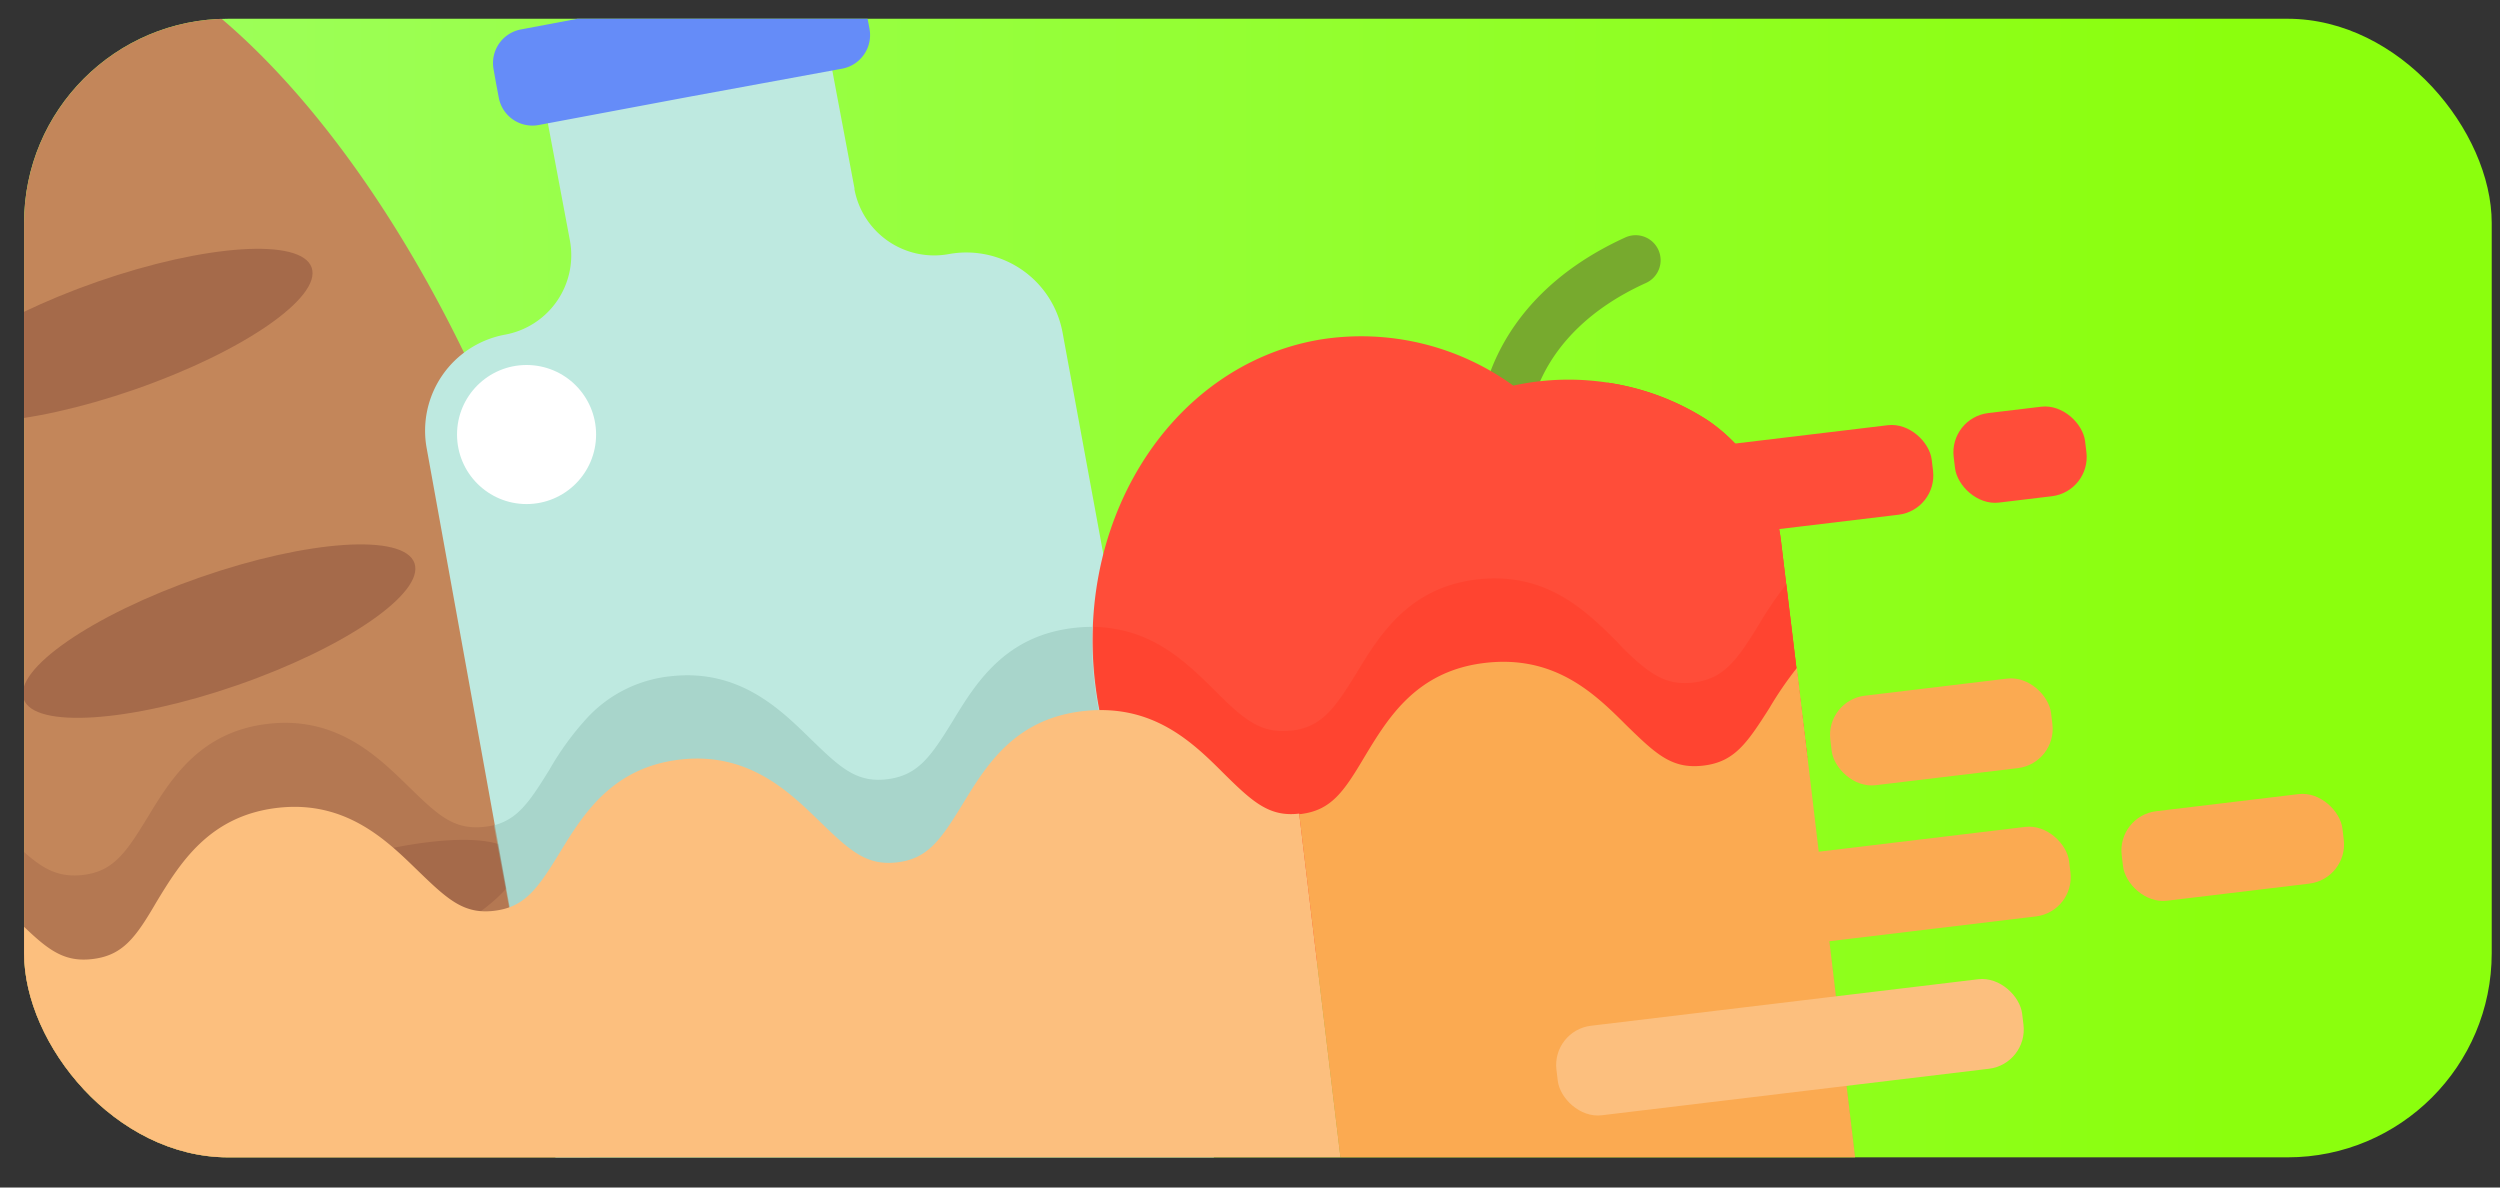 <svg id="Layer_1" data-name="Layer 1" xmlns="http://www.w3.org/2000/svg" xmlns:xlink="http://www.w3.org/1999/xlink" viewBox="0 0 160 76"><rect x="0" y="0" width="160" height="76" fill="#333333" stroke="none"/><defs><style>.cls-1{fill:none;}.cls-2{fill:url(#linear-gradient);}.cls-3{clip-path:url(#clip-path);}.cls-4{fill:#c3865a;}.cls-5{fill:#a56a4a;}.cls-6{fill:#bee9e0;}.cls-7{fill:#658cf8;}.cls-8{fill:#77aa2e;}.cls-9{fill:#ff3c27;}.cls-10{fill:#ff4d39;}.cls-11{opacity:0.5;}.cls-12{fill:#91c1b6;}.cls-13{fill:#fcbf7e;}.cls-14{fill:#fbaa51;}.cls-15{fill:#fff;}</style><linearGradient id="linear-gradient" x1="1.54" y1="37.64" x2="143.08" y2="37.64" gradientUnits="userSpaceOnUse"><stop offset="0" stop-color="#9eff5f"/><stop offset="1" stop-color="#8bff0d"/></linearGradient><clipPath id="clip-path"><rect class="cls-1" x="1.54" y="1.2" width="157.93" height="72.87" rx="13.07"/></clipPath></defs><title>assets</title><rect class="cls-2" x="1.54" y="1.2" width="157.93" height="72.87" rx="13.07"/><g class="cls-3"><path class="cls-4" d="M34.18,33.39C25.66,8.92,9.62-7.74-1.66-3.82A12.14,12.14,0,0,0-7.94,1.62L-.78,61.2c8.83,16.69,20.91,26.74,30,23.6C40.45,80.88,42.69,57.86,34.18,33.39Z"/><ellipse class="cls-5" cx="14.02" cy="40.39" rx="13.24" ry="3.65" transform="translate(-12.49 6.85) rotate(-19.18)"/><ellipse class="cls-5" cx="7.44" cy="21.47" rx="13.24" ry="3.65" transform="translate(-6.64 3.64) rotate(-19.18)"/><ellipse class="cls-5" cx="20.6" cy="59.3" rx="13.24" ry="3.65" transform="translate(-18.34 10.06) rotate(-19.18)"/><path class="cls-6" d="M54.69,12.07l-1-5.31-1-5.32L43.61,3.11,34.48,4.79l1,5.31,1,5.32a5.17,5.17,0,0,1-4.17,6h0a6.25,6.25,0,0,0-5,7.28L32.7,58.51l5.45,29.77,20.39-3.74L78.92,80.8,73.47,51,68,21.26a6.26,6.26,0,0,0-7.27-5h0a5.19,5.19,0,0,1-6.05-4.17Z"/><path class="cls-7" d="M53.87,4.4,44.18,6.18,34.48,8a2.19,2.19,0,0,1-2.56-1.76l-.17-.9-.16-.9a2.19,2.19,0,0,1,1.77-2.56L43.05.05l9.7-1.78a2.17,2.17,0,0,1,1.64.36A2.16,2.16,0,0,1,55.31,0l.16.9.17.9A2.19,2.19,0,0,1,53.87,4.4Z"/><path class="cls-8" d="M95.93,28.77a1.59,1.59,0,0,1-1.27-1.56c0-.32.09-7.77,9.33-12a1.6,1.6,0,1,1,1.33,2.91c-7.39,3.36-7.47,9-7.47,9.06a1.6,1.6,0,0,1-1.59,1.6A1.69,1.69,0,0,1,95.93,28.77Z"/><path class="cls-9" d="M114,34.76a10.91,10.91,0,0,0-4.72-7.87l0,0a15.91,15.91,0,0,0-6.4-2.4A22.85,22.85,0,0,1,78,57.64l-1.23-.3A17.35,17.35,0,0,0,89,62.26c8.07,3.7,18.44.21,24.1-8.51a23.21,23.21,0,0,0,2.56-5.29Z"/><path class="cls-10" d="M114,34.76a10.92,10.92,0,0,0-4.72-7.87l0,0a16.55,16.55,0,0,0-12.43-2.21A16.59,16.59,0,0,0,84.5,21.73c-9.74,1.64-16.12,12-14.25,23.13C72,55.11,80.1,62.44,89,62.26c8.07,3.7,18.44.21,24.1-8.51a23.21,23.21,0,0,0,2.56-5.29Z"/><g class="cls-11"><path class="cls-10" d="M115.64,48.46c.23-.71.44-1.43.6-2.15-.16.72-.37,1.44-.6,2.15Z"/><path class="cls-5" d="M113.08,53.75c-5.66,8.72-16,12.21-24.1,8.52-5.85.11-11.36-3-14.94-8.1l4.88,26.64L58.54,84.54,38.15,88.28l-1.9-10.39c-1.69,3.44-4.06,5.86-7.08,6.91C20.13,88,8.05,77.9-.78,61.21l4.87,40.57L87.91,91.72l32.45-3.9-4.72-39.36A23.21,23.21,0,0,1,113.08,53.75Z"/><path class="cls-5" d="M32.7,58.51l-.3-1.64L31.87,54l-.22-1.2a3.75,3.75,0,0,1-.6.11c-2,.24-3-.72-4.92-2.59s-4.55-4.49-8.94-4-6.26,3.54-7.75,6C8.05,54.6,7.23,55.79,5.27,56s-3-.73-4.92-2.59A23.74,23.74,0,0,0-2,51.35l1.18,9.86C8.05,77.9,20.13,88,29.17,84.8c3-1,5.39-3.47,7.08-6.91Z"/><path class="cls-12" d="M74,54.17a22.66,22.66,0,0,1-3.79-9.31,23.11,23.11,0,0,1-.3-4.74,10.17,10.17,0,0,0-1.21.07c-4.4.52-6.26,3.54-7.75,6-1.39,2.25-2.21,3.44-4.17,3.68s-3-.73-4.91-2.59-4.55-4.5-8.95-4a8.46,8.46,0,0,0-5.31,2.63h0a18.31,18.31,0,0,0-2.44,3.34c-1.24,2-2,3.17-3.56,3.57l.22,1.2.53,2.85.3,1.64,3.55,19.38A26.8,26.8,0,0,0,38,73.06a26.8,26.8,0,0,1-1.76,4.83l1.9,10.39,20.39-3.74,20.38-3.73ZM38.72,69.66c-.13.8-.28,1.59-.46,2.34C38.44,71.25,38.59,70.46,38.72,69.66Z"/><path class="cls-9" d="M112.55,40c-1.39,2.25-2.21,3.44-4.17,3.68-1.57.19-2.57-.4-3.88-1.6h0c-.32-.29-.66-.62-1-1-2-2-4.55-4.5-8.94-4s-6.26,3.55-7.75,6c-1.39,2.26-2.21,3.45-4.17,3.68h-.09c-1.9.19-3-.76-4.83-2.6-1.56-1.54-3.41-3.36-6.19-3.88A8.38,8.38,0,0,0,70,40.12a23.11,23.11,0,0,0,.3,4.74A22.66,22.66,0,0,0,74,54.17a21.21,21.21,0,0,0,2.77,3.18h0l.06,0h0A17.38,17.38,0,0,0,88.7,62.26H89c8.07,3.69,18.44.2,24.1-8.52a23.21,23.21,0,0,0,2.56-5.29h0l-1.33-11.07A23.67,23.67,0,0,0,112.55,40ZM89.06,57.21A23,23,0,0,0,100.93,49,23,23,0,0,1,89.06,57.21Z"/></g><path class="cls-13" d="M78.33,49.51c-2-2-4.55-4.5-9-4s-6.25,3.55-7.75,6c-1.39,2.26-2.21,3.45-4.16,3.68s-3-.72-4.92-2.58-4.55-4.5-8.95-4-6.25,3.54-7.75,6c-1.39,2.26-2.2,3.44-4.16,3.68s-3-.73-4.92-2.59-4.55-4.5-8.94-4-6.26,3.55-7.75,6C8.69,60,7.87,61.15,5.91,61.38s-3-.72-4.91-2.59a26.6,26.6,0,0,0-2.32-2.08l6.05,50.42L88.55,97.07l-5.4-45C81.25,52.3,80.18,51.34,78.33,49.51Z"/><path class="cls-14" d="M115,42.75a22.65,22.65,0,0,0-1.76,2.57C111.8,47.58,111,48.77,109,49s-3-.72-4.91-2.58c-2-2-4.55-4.5-9-4s-6.26,3.54-7.75,6C86,50.68,85.2,51.86,83.24,52.1h-.09l5.4,45L121,93.18Z"/><circle class="cls-15" cx="33.7" cy="27.81" r="4.45"/><rect class="cls-14" x="102.55" y="54.4" width="30.02" height="5.77" rx="2.53" transform="translate(-5.99 14.42) rotate(-6.85)"/><rect class="cls-14" x="135.78" y="51.36" width="14.23" height="5.77" rx="2.53" transform="translate(-5.45 17.42) rotate(-6.85)"/><rect class="cls-14" x="117.13" y="43.97" width="14.23" height="5.77" rx="2.53" transform="translate(-4.7 15.14) rotate(-6.85)"/><rect class="cls-13" x="99.54" y="64.15" width="30.02" height="5.77" rx="2.53" transform="translate(-7.17 14.13) rotate(-6.85)"/><rect class="cls-10" x="93.76" y="28.69" width="30.02" height="5.77" rx="2.53" transform="translate(-2.99 13.19) rotate(-6.85)"/><rect class="cls-10" x="125.05" y="26.22" width="8.47" height="5.77" rx="2.53" transform="translate(-2.55 15.62) rotate(-6.85)"/></g></svg>